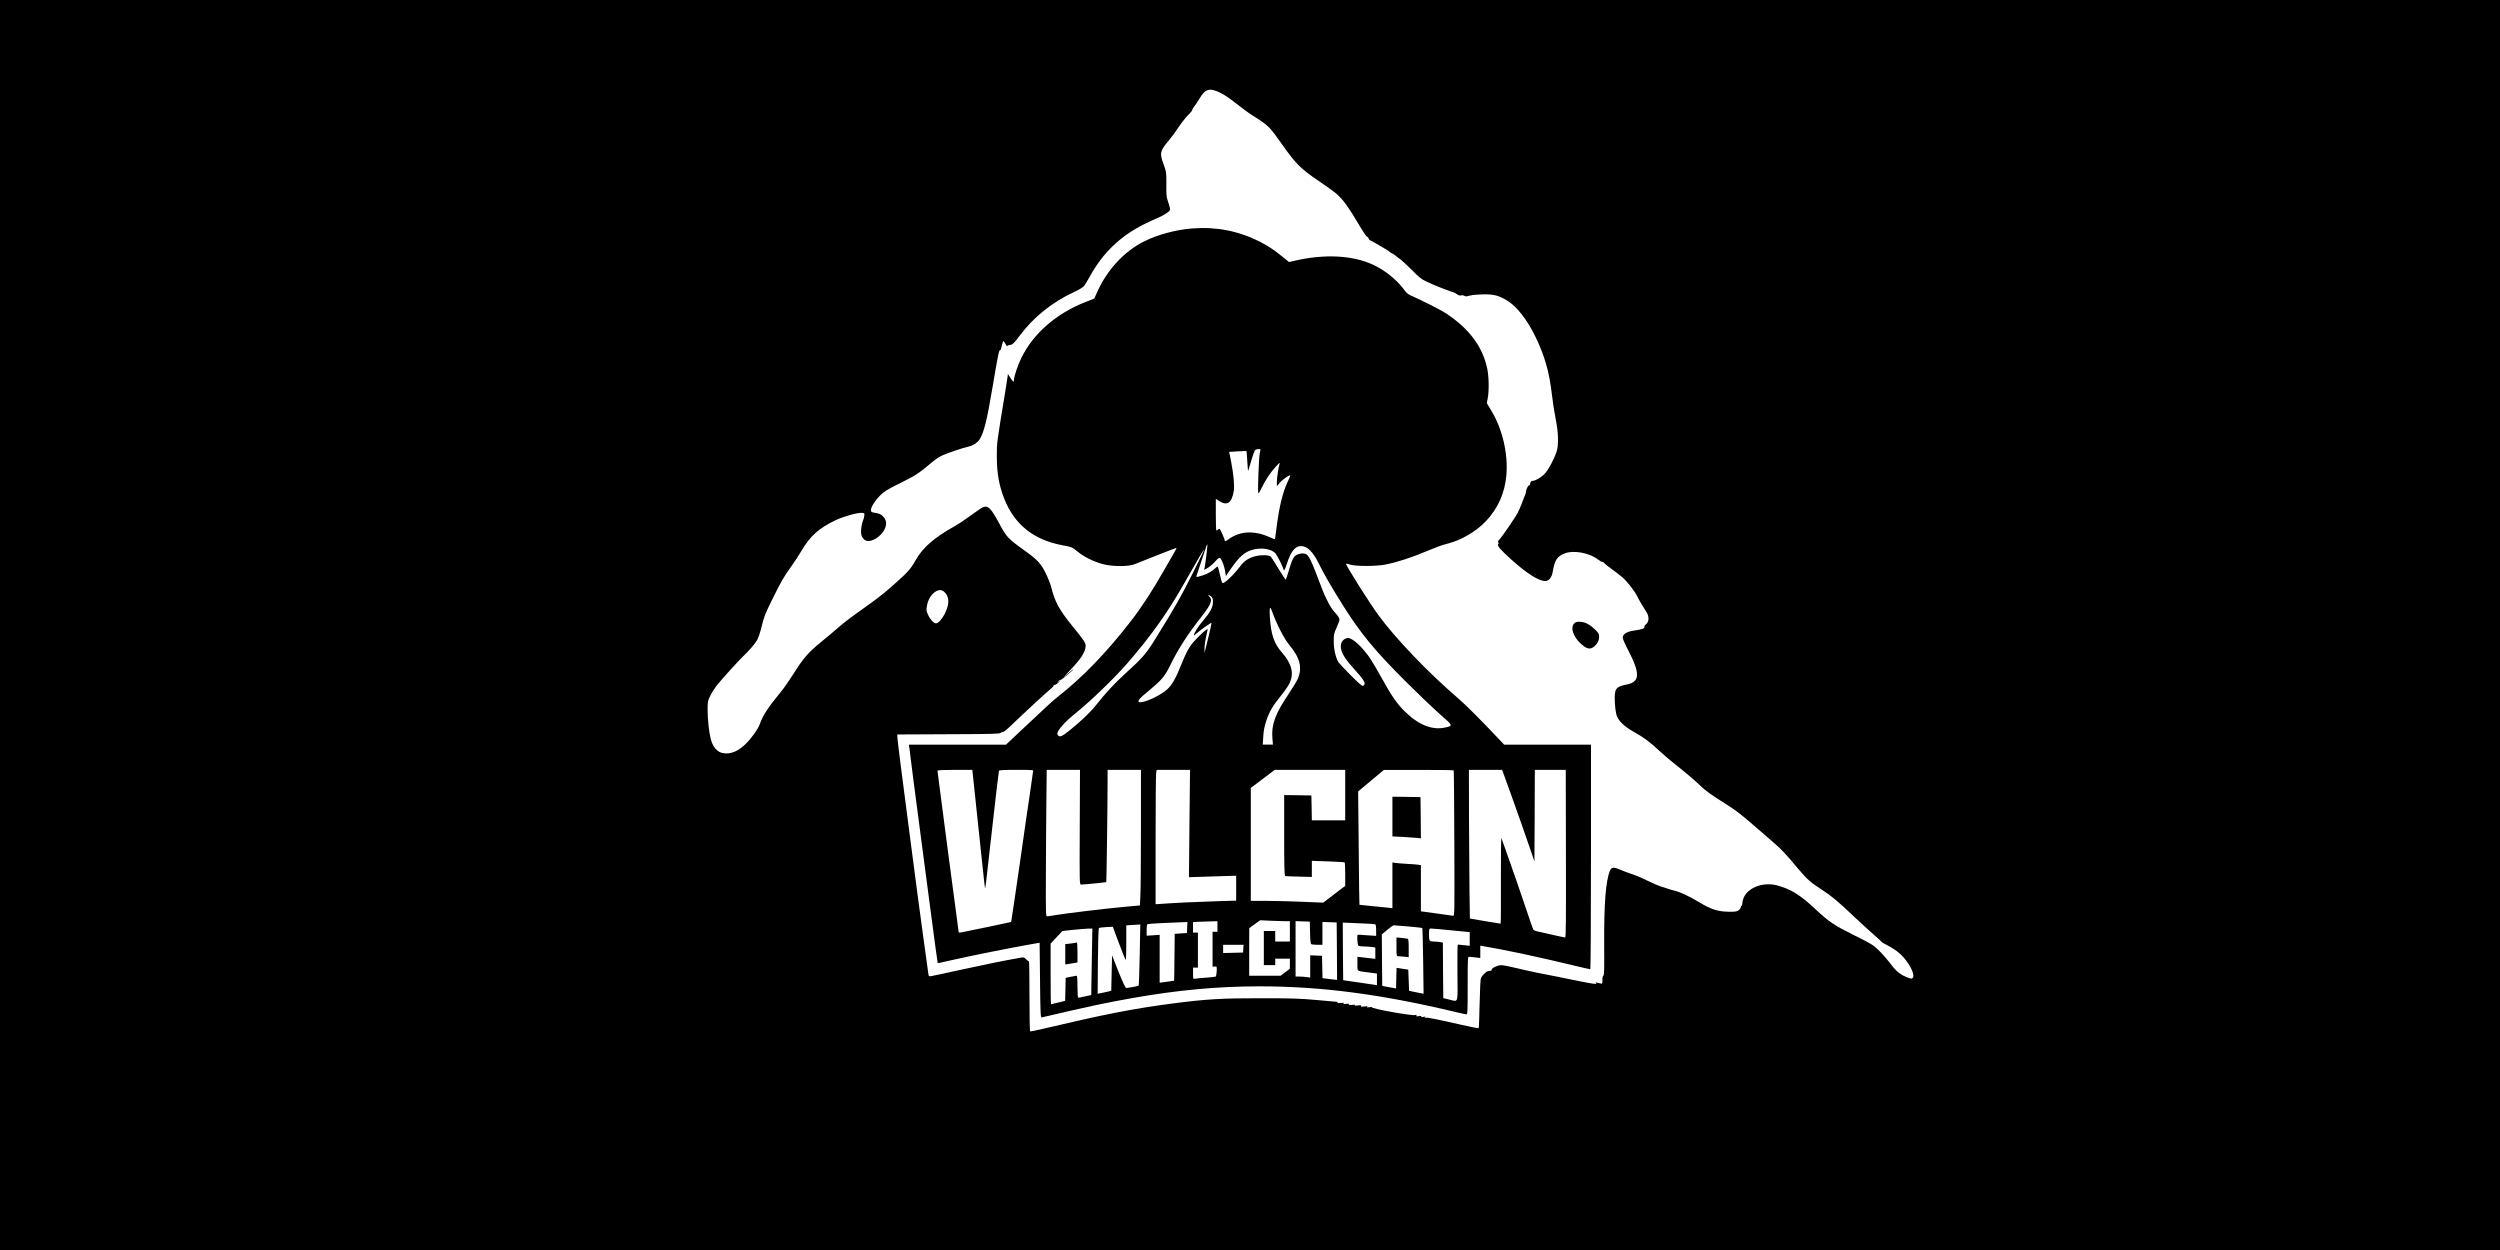 <?xml version="1.0" standalone="no"?>
<!DOCTYPE svg PUBLIC "-//W3C//DTD SVG 20010904//EN"
 "http://www.w3.org/TR/2001/REC-SVG-20010904/DTD/svg10.dtd">
<svg version="1.0" xmlns="http://www.w3.org/2000/svg"
 width="3072pt" height="1536pt" viewBox="0 0 3072 1536"
 preserveAspectRatio="xMidYMid meet">

<g transform="translate(0,1536) scale(0.1,-0.1)"
fill="#000000" stroke="none">
<path d="M0 7680 l0 -7680 15360 0 15360 0 0 7680 0 7680 -15360 0 -15360 0 0
-7680z m15003 6536 c40 -19 125 -78 190 -130 65 -52 155 -118 200 -146 197
-125 203 -131 363 -357 165 -234 229 -298 443 -443 97 -65 200 -140 230 -167
74 -65 148 -167 261 -360 52 -89 101 -162 108 -163 8 0 16 -9 19 -19 3 -11 12
-22 21 -25 10 -4 38 -19 64 -34 25 -15 72 -42 104 -61 32 -18 64 -39 72 -47 7
-8 17 -14 21 -14 5 0 24 -12 43 -27 19 -16 50 -39 69 -52 19 -14 82 -73 140
-131 79 -81 120 -114 165 -134 32 -15 73 -33 89 -41 53 -24 240 -95 250 -95 6
0 26 -11 45 -24 24 -16 41 -21 55 -16 11 4 28 2 38 -5 14 -9 28 -9 70 3 30 8
100 14 167 15 128 1 186 -14 288 -75 119 -72 246 -234 348 -443 116 -239 171
-433 204 -716 11 -96 32 -232 47 -304 33 -159 37 -320 9 -400 -31 -89 -95
-209 -138 -259 -40 -47 -122 -96 -161 -96 -11 0 -20 -10 -24 -30 -3 -17 -11
-29 -17 -27 -10 3 -36 -53 -36 -81 0 -8 -6 -28 -14 -45 -8 -18 -24 -58 -35
-90 -12 -31 -33 -81 -47 -110 -34 -65 -192 -297 -235 -343 -14 -15 -17 -24 -9
-29 8 -5 8 -10 0 -20 -16 -20 25 -68 160 -190 191 -172 338 -265 419 -265 43
0 80 46 91 115 23 142 55 190 149 226 107 40 296 7 399 -71 30 -22 58 -38 62
-35 5 3 15 -3 22 -13 7 -10 51 -45 98 -79 47 -33 106 -79 132 -102 54 -48 146
-167 175 -226 20 -43 84 -152 114 -196 38 -56 33 -125 -11 -156 -10 -7 -17
-20 -14 -27 7 -18 -36 -32 -136 -46 -83 -12 -130 -43 -130 -88 0 -13 31 -84
70 -158 145 -279 141 -382 -16 -414 -143 -29 -159 -52 -151 -220 3 -68 13
-135 23 -163 23 -68 94 -135 215 -203 127 -72 188 -117 311 -232 54 -50 137
-121 185 -158 101 -78 266 -218 331 -282 54 -52 126 -103 288 -205 140 -88
190 -127 380 -292 76 -66 176 -153 223 -193 92 -79 139 -130 294 -314 112
-134 153 -170 297 -263 117 -76 191 -137 395 -331 77 -73 183 -169 235 -215
52 -45 97 -86 98 -91 2 -5 34 -24 70 -42 90 -46 150 -90 205 -153 84 -96 137
-212 112 -246 -11 -15 -16 -16 -52 -3 -99 35 -151 76 -232 186 -31 41 -90 108
-131 148 -70 70 -87 80 -303 188 -250 124 -310 164 -478 321 -181 171 -300
246 -467 292 -167 46 -352 -18 -413 -143 -10 -22 -19 -55 -19 -73 0 -18 -4
-33 -10 -33 -5 0 -10 -8 -10 -19 0 -10 -12 -27 -27 -37 -23 -16 -45 -19 -128
-17 -124 2 -210 29 -341 108 -147 88 -246 134 -334 155 -25 6 -54 15 -65 19
-11 5 -47 16 -80 26 -33 10 -109 42 -169 72 -59 30 -147 67 -195 83 -47 15
-112 40 -144 54 -78 34 -106 31 -124 -13 -52 -125 -74 -405 -71 -910 2 -292 0
-375 -9 -378 -8 -3 -13 -24 -13 -55 0 -42 -2 -49 -17 -44 -10 3 -31 8 -48 11
-23 5 -26 4 -15 -4 27 -19 -28 -13 -206 23 -260 53 -357 73 -504 101 -74 15
-198 42 -274 61 -77 19 -157 34 -178 34 -46 0 -118 -34 -118 -55 0 -9 -10 -15
-25 -15 -14 0 -33 -6 -41 -13 -39 -31 -62 -60 -69 -85 -4 -15 -10 -156 -14
-314 -3 -157 -8 -289 -12 -292 -3 -3 -95 15 -205 40 -345 78 -427 94 -448 88
-17 -4 -18 -3 -6 6 12 9 7 10 -19 5 -24 -5 -32 -4 -26 5 5 8 -3 9 -30 4 -30
-5 -36 -4 -30 6 6 10 2 12 -16 7 -42 -11 -561 83 -529 96 8 3 -5 4 -30 1 -34
-4 -41 -3 -30 5 11 8 2 9 -34 4 -38 -5 -47 -3 -41 6 5 10 -4 11 -41 6 -33 -4
-44 -3 -35 3 9 7 -2 8 -34 4 -35 -3 -46 -2 -41 7 6 8 -4 10 -36 5 -34 -4 -40
-3 -28 6 12 9 5 10 -33 6 -30 -4 -46 -2 -42 4 3 6 0 10 -8 10 -7 0 -119 10
-248 22 -196 18 -305 22 -674 22 -488 1 -687 -11 -1100 -65 -480 -63 -820
-129 -1595 -312 -80 -19 -148 -33 -152 -30 -5 2 -8 198 -8 435 0 237 -3 429
-6 426 -3 -4 -18 7 -33 23 -28 28 -29 29 -87 18 -184 -32 -459 -88 -711 -144
-180 -40 -335 -73 -369 -79 -30 -5 -32 -3 -37 32 -23 164 -51 362 -76 552 -17
124 -42 311 -56 415 -14 105 -34 260 -45 345 -11 85 -32 243 -46 350 -109 832
-152 1173 -156 1230 l-3 45 628 3 c543 2 631 4 644 17 8 8 19 12 24 9 6 -3 43
25 82 62 40 37 108 102 152 144 116 110 314 291 355 324 19 16 35 33 35 39 0
6 9 11 19 13 11 1 31 15 45 30 l26 28 -25 -19 -25 -20 19 22 c10 13 22 20 27
18 7 -5 159 121 159 132 0 3 -33 -23 -72 -58 -70 -61 -69 -59 27 41 140 146
195 232 195 305 0 37 -18 64 -165 245 -163 202 -213 295 -260 483 -9 34 -38
108 -66 164 -59 121 -105 169 -274 289 -185 132 -210 158 -295 319 -102 191
-139 228 -202 202 -18 -8 -85 -53 -148 -100 -63 -47 -153 -107 -200 -133 -250
-139 -395 -266 -480 -419 -61 -110 -96 -148 -290 -319 -124 -109 -183 -154
-415 -318 -82 -58 -186 -138 -230 -177 -44 -39 -144 -123 -221 -186 -162 -132
-216 -193 -344 -395 -51 -80 -117 -176 -149 -214 -167 -204 -228 -297 -266
-407 -21 -58 -106 -177 -172 -240 -75 -72 -141 -108 -214 -116 -109 -11 -182
49 -215 175 -22 83 -39 243 -39 362 0 99 2 109 34 173 18 37 54 93 79 125 61
76 271 308 319 353 74 69 151 158 177 206 15 26 41 104 57 173 25 108 43 152
126 320 113 229 144 283 235 409 37 51 96 141 130 199 106 178 212 273 414
369 103 49 270 95 324 91 29 -2 34 -7 32 -23 -5 -36 -8 -50 -15 -65 -27 -66
-35 -166 -16 -203 32 -63 88 -72 166 -27 114 65 165 190 107 259 -33 40 -55
51 -113 60 -38 5 -47 10 -49 28 -5 35 47 120 113 185 51 51 86 73 250 153 185
92 228 120 385 253 34 29 87 65 118 81 54 27 268 100 342 116 49 11 104 48
128 87 53 85 91 239 157 634 69 408 81 468 94 460 5 -3 14 21 21 54 7 33 16
60 20 60 3 0 14 -17 25 -37 10 -21 20 -32 22 -25 3 6 14 12 24 12 36 0 58 19
131 118 169 226 394 407 668 535 52 24 105 55 116 68 12 13 48 71 80 129 155
282 370 488 661 634 61 30 133 64 161 75 64 25 148 77 156 96 6 18 3 35 -23
112 -18 53 -21 83 -19 210 1 144 0 150 -32 238 -54 147 -49 168 71 310 28 33
79 103 113 155 35 52 86 117 114 145 29 27 52 56 52 63 0 8 11 27 25 44 14 16
43 61 66 99 70 120 125 134 262 65z m-3401 -6128 c66 -59 68 -149 6 -273 -33
-64 -80 -115 -107 -115 -26 0 -72 49 -97 105 -21 45 -23 57 -14 109 12 72 49
138 98 171 45 31 81 32 114 3z"/>
<path d="M14650 12553 c-198 -15 -432 -78 -593 -160 -243 -123 -451 -347 -572
-616 l-39 -86 -105 -41 c-363 -143 -644 -388 -791 -689 -42 -84 -90 -228 -90
-267 0 -36 -11 -30 -45 24 l-30 47 -3 -30 c-2 -16 -16 -109 -32 -205 -102
-616 -101 -609 -101 -775 0 -209 27 -361 92 -525 126 -317 361 -504 713 -570
117 -22 120 -23 185 -76 79 -66 199 -125 313 -156 118 -31 309 -32 388 -2 30
12 158 63 284 113 126 50 231 90 233 88 2 -3 -17 -40 -43 -83 -26 -44 -76
-131 -112 -194 -133 -236 -278 -459 -407 -624 -302 -389 -590 -687 -900 -931
-52 -41 -127 -108 -255 -230 -41 -39 -143 -135 -227 -213 l-151 -142 -597 0
-597 0 6 -37 c3 -21 11 -78 16 -128 6 -49 22 -173 35 -275 13 -102 38 -291 55
-420 17 -129 44 -338 61 -465 16 -126 43 -331 60 -455 92 -699 120 -904 122
-906 1 0 99 21 217 48 233 52 684 142 900 180 l135 24 5 -460 c4 -403 7 -461
20 -458 590 138 789 180 1110 237 559 99 1055 145 1565 145 759 0 1495 -96
2417 -317 59 -14 115 -26 125 -27 17 -1 18 19 18 354 0 349 0 355 20 353 11
-1 46 -5 78 -8 l57 -7 0 76 0 76 28 -5 c281 -47 674 -131 1129 -241 101 -24
188 -44 194 -44 5 0 9 516 9 1380 l0 1380 -534 0 -533 0 -69 73 c-223 236
-402 415 -495 495 -367 315 -766 731 -980 1022 -106 143 -399 608 -399 632 0
4 21 -1 48 -9 69 -23 319 -23 437 0 145 29 318 85 500 162 94 40 204 81 245
90 178 42 367 151 491 283 147 157 229 341 249 559 24 269 -48 576 -191 808
l-49 81 11 59 c18 89 15 267 -5 362 -57 273 -219 491 -506 682 -58 39 -305
164 -432 219 -31 13 -57 35 -78 64 -87 122 -236 244 -381 312 -254 120 -601
138 -971 52 l-68 -16 -79 64 c-106 86 -181 136 -276 184 -264 134 -536 188
-835 165z m830 -2764 c-11 -43 -26 -445 -19 -484 3 -14 15 2 40 56 20 42 57
107 82 145 50 76 152 191 142 159 -14 -42 -34 -172 -35 -224 l0 -55 36 42 c33
39 120 100 129 90 2 -2 -11 -36 -30 -74 -65 -136 -107 -314 -141 -584 -8 -68
-16 -125 -17 -127 -1 -1 -33 12 -70 28 -187 83 -359 74 -497 -25 -39 -28 -50
-32 -50 -19 0 9 -14 47 -32 85 -28 63 -32 67 -48 53 -9 -8 -20 -15 -23 -15 -4
0 -7 88 -7 195 l0 195 38 -24 c101 -67 158 -29 183 122 10 66 -3 205 -34 365
l-23 114 105 7 c57 3 106 4 108 3 2 -2 6 -62 10 -133 6 -106 8 -123 16 -94 5
19 24 82 42 140 33 103 34 105 67 110 18 3 34 2 36 -1 1 -3 -2 -26 -8 -50z
m-655 -1242 c-7 -64 -17 -133 -21 -153 l-7 -37 43 24 c23 13 64 48 91 78 40
45 51 52 63 42 21 -17 54 -108 62 -170 l7 -51 49 73 c116 167 176 222 277 251
112 32 240 11 286 -47 24 -30 86 -155 100 -201 4 -15 15 7 39 79 48 150 101
215 174 215 75 0 148 -72 218 -216 60 -124 156 -289 297 -514 220 -349 391
-556 776 -940 152 -151 340 -331 419 -400 160 -139 160 -139 53 -161 -158 -33
-328 37 -496 206 -94 94 -162 194 -275 400 -45 83 -107 188 -138 235 -93 141
-219 260 -277 260 -35 0 -74 -30 -84 -65 -21 -77 19 -161 143 -298 142 -157
165 -196 130 -222 -14 -10 -37 9 -153 124 -75 75 -143 148 -153 162 -34 53
-59 161 -59 256 -1 84 2 99 35 171 20 44 36 89 36 101 0 12 -19 43 -43 69 -48
52 -75 94 -118 183 -33 68 -45 97 -125 309 -60 158 -94 224 -124 240 -28 15
-75 12 -114 -7 -40 -19 -59 -57 -102 -203 -15 -52 -30 -98 -34 -102 -3 -4 -43
55 -89 132 -46 76 -90 145 -98 151 -24 20 -114 22 -184 5 -87 -22 -145 -61
-190 -125 -45 -64 -147 -170 -189 -195 -35 -20 -30 -28 -61 99 -12 50 -23 92
-25 94 -2 2 -24 -15 -49 -37 -41 -36 -116 -71 -189 -88 -25 -6 -28 -5 -23 12
3 10 31 96 63 189 31 94 59 176 61 184 2 8 6 12 8 9 3 -2 -2 -57 -10 -121z
m-167 -228 c-135 -272 -227 -433 -456 -802 -116 -188 -162 -241 -369 -429
-134 -121 -253 -249 -371 -400 -63 -80 -183 -194 -315 -300 -100 -80 -125 -90
-147 -63 -11 13 -10 22 2 48 22 46 110 140 193 205 191 151 501 450 667 642
293 340 488 615 697 985 156 275 233 406 238 402 2 -2 -61 -132 -139 -288z
m223 -288 c19 -16 24 -29 24 -68 -1 -66 -32 -125 -121 -229 -61 -71 -114 -156
-114 -182 0 -3 12 6 28 20 37 35 184 140 189 134 2 -2 -12 -66 -30 -142 -19
-77 -39 -159 -45 -184 l-10 -45 -1 55 c0 30 8 95 19 144 11 50 20 91 20 93 0
11 -43 -22 -95 -74 -121 -117 -150 -163 -235 -373 -65 -161 -110 -239 -172
-295 -100 -90 -348 -191 -348 -142 0 21 19 40 125 128 158 131 199 179 261
307 97 200 218 389 390 607 117 150 137 202 94 245 -25 25 -10 26 21 1z m748
-178 c54 -153 149 -340 210 -413 137 -164 168 -286 106 -426 -13 -29 -64 -113
-114 -187 -160 -237 -209 -371 -196 -534 l7 -83 -63 0 -62 0 6 100 c4 72 15
125 37 192 37 113 78 183 182 311 44 54 91 123 106 155 54 119 25 236 -94 372
-99 112 -137 225 -150 440 -7 115 1 140 25 73z m-3675 -2010 c7 -64 49 -462
95 -898 17 -154 35 -331 42 -393 6 -62 13 -111 15 -109 2 1 15 104 28 227 14
124 41 362 60 530 20 168 45 388 56 490 12 102 23 191 25 198 3 9 55 12 215
12 197 0 211 -1 206 -17 -3 -10 -8 -40 -11 -68 -4 -27 -17 -122 -30 -210 -14
-88 -70 -477 -125 -865 -56 -387 -103 -706 -105 -709 -4 -3 -491 -105 -612
-128 -18 -3 -33 -2 -33 2 0 5 -13 106 -29 224 -40 294 -130 973 -181 1371 -17
129 -35 268 -40 308 -6 40 -10 77 -10 82 0 6 84 10 214 10 l214 0 6 -57z
m1314 -648 c-3 -699 -3 -705 17 -705 43 1 305 27 309 31 3 4 16 938 16 1217
l0 162 205 0 205 0 0 -712 c0 -392 -3 -767 -7 -834 l-6 -120 -196 -18 c-222
-20 -713 -79 -841 -101 -47 -8 -93 -15 -103 -15 -16 0 -17 28 -15 513 1 281 3
686 6 900 l4 387 204 0 205 0 -3 -705z m1348 45 l-6 -659 157 5 c87 2 218 6
291 9 l132 4 0 -153 0 -153 -232 -7 c-235 -7 -537 -21 -681 -32 l-77 -5 0 788
c0 433 3 805 7 826 l6 37 205 0 205 0 -7 -660z m1914 350 l0 -310 -205 0 -205
0 -2 123 c-1 67 -2 136 -3 152 l-1 30 -167 3 -167 2 0 -495 c0 -388 3 -497 13
-500 6 -2 83 -5 170 -7 l157 -4 0 99 0 99 198 -7 c108 -4 200 -9 205 -12 4 -2
7 -68 7 -146 l0 -143 -91 -69 c-50 -39 -111 -85 -135 -103 l-44 -34 -263 11
c-144 6 -344 11 -445 11 l-182 0 0 694 0 694 148 111 147 111 433 0 432 0 0
-310z m1333 303 c3 -5 6 -408 8 -898 3 -880 3 -890 -16 -888 -11 2 -85 12
-165 23 -80 11 -164 22 -187 26 l-43 5 0 284 0 284 -32 5 c-18 3 -82 8 -143
11 -60 3 -125 9 -142 12 l-33 5 0 -281 0 -282 -42 6 c-24 3 -115 12 -202 20
-87 8 -160 16 -161 17 -2 2 -6 316 -9 698 l-7 695 158 132 158 132 427 0 c235
1 429 -2 431 -6z m632 -95 c20 -57 55 -152 77 -213 61 -168 212 -598 249 -710
l34 -100 3 563 2 562 190 0 190 0 2 -1030 c2 -810 0 -1030 -9 -1030 -7 0 -79
15 -160 34 -82 19 -165 38 -186 42 -21 3 -42 14 -47 24 -6 10 -34 92 -64 182
-63 190 -216 633 -276 798 -23 63 -46 126 -50 140 -5 14 -8 -216 -7 -513 1
-295 0 -537 -3 -537 -3 0 -89 14 -192 31 l-186 32 -5 341 c-2 188 -5 599 -6
914 l-1 572 204 0 204 0 37 -102z m-2702 -1758 l57 0 0 -125 0 -125 -90 0 -90
0 0 65 0 65 -70 0 -70 0 0 -210 0 -210 70 0 70 0 0 40 0 40 90 0 90 0 0 -62
-1 -63 -56 -42 -57 -43 -193 0 -193 0 0 293 1 292 67 49 67 48 125 -6 c69 -3
151 -6 183 -6z m-833 -65 l0 -65 -30 0 -30 0 0 -214 0 -215 27 2 c26 2 26 1
24 -58 -2 -33 -7 -63 -13 -66 -5 -3 -60 -9 -121 -13 -62 -4 -122 -10 -134 -13
-22 -5 -23 -3 -23 66 l0 71 30 0 30 0 0 215 0 215 -30 0 -30 0 0 65 0 64 68 4
c37 2 104 4 150 5 l82 2 0 -65z m1138 -75 c2 -92 6 -137 15 -142 7 -4 40 -8
75 -8 l62 0 0 140 0 141 88 -3 87 -3 3 -353 2 -353 -57 6 c-32 3 -72 8 -90 11
l-32 5 -3 137 -3 137 -72 3 -73 3 0 -137 0 -137 -46 7 c-26 3 -66 6 -90 6
l-44 0 0 340 0 341 88 -3 87 -3 3 -135z m-1510 63 l-3 -68 -75 -5 -75 -5 -3
-287 c-1 -159 -3 -288 -5 -289 -1 0 -41 -6 -89 -13 l-88 -12 0 294 0 295 -80
-6 -80 -5 0 69 c0 47 4 71 13 74 10 4 291 19 440 23 l48 2 -3 -67z m2309 40
c9 -4 13 -26 13 -74 l0 -69 -92 6 c-51 4 -104 7 -117 8 -24 1 -24 -1 -22 -64
2 -36 8 -68 14 -72 7 -4 35 -8 63 -8 28 0 72 -3 98 -6 l46 -7 0 -70 0 -70 -47
6 c-27 4 -76 9 -110 13 l-63 7 0 -86 c0 -99 -16 -87 148 -108 l92 -12 0 -71 0
-72 -207 31 -208 30 -3 354 -2 354 191 -8 c106 -4 198 -9 206 -12z m-2892
-375 c-4 -205 -10 -376 -13 -379 -7 -7 -126 -29 -153 -29 -10 0 -41 66 -95
200 l-79 201 -5 -218 -5 -218 -45 -11 c-25 -6 -62 -14 -84 -18 l-38 -7 3 400
c2 219 7 403 12 407 4 4 44 10 90 12 l82 4 17 -48 c9 -27 31 -85 48 -129 17
-44 44 -112 59 -152 15 -40 30 -75 34 -79 4 -4 7 90 7 209 l0 216 53 4 c28 2
67 4 86 5 l33 2 -7 -372z m3298 348 c93 -8 171 -17 174 -20 3 -3 8 -186 11
-407 l5 -400 -38 7 c-20 3 -60 12 -89 18 l-51 11 -5 130 -5 130 -72 11 -72 11
-3 -127 -3 -126 -85 15 -85 16 -3 317 -2 316 67 56 c37 31 72 56 78 56 5 0 86
-7 178 -14z m-3886 -373 c-4 -192 -7 -375 -7 -409 l0 -61 -75 -16 c-42 -10
-80 -17 -85 -17 -6 0 -10 54 -10 135 0 102 -3 135 -12 135 -7 -1 -40 -6 -73
-13 l-60 -13 -3 -141 -3 -141 -84 -21 c-46 -11 -87 -21 -90 -21 -3 0 -5 168
-5 373 l0 372 73 78 72 77 130 14 c72 7 154 14 184 15 l54 1 -6 -347z m4416
325 l227 -22 0 -84 0 -84 -67 7 c-38 4 -72 8 -78 8 -6 1 -8 -126 -6 -345 3
-398 16 -358 -104 -330 l-70 17 -3 341 -2 341 -38 7 c-20 3 -51 6 -69 6 -59 0
-63 5 -63 86 0 70 1 74 23 74 12 1 124 -9 250 -22z m-2555 -225 l-3 -48 -122
-3 -123 -3 0 50 0 51 126 0 125 0 -3 -47z"/>
<path d="M17110 5326 l0 -244 128 -6 c70 -4 148 -9 175 -12 l47 -6 -2 254 -3
253 -172 3 -173 2 0 -244z"/>
<path d="M17160 3725 c0 -113 0 -115 23 -115 12 0 46 -3 75 -6 l52 -7 0 112
c0 81 -3 113 -12 116 -7 2 -41 6 -75 10 l-63 6 0 -116z"/>
<path d="M13215 3775 c-5 -2 -36 -6 -67 -10 l-58 -6 0 -126 0 -125 33 6 c17 3
51 8 75 12 l42 7 0 123 c0 68 -3 124 -7 123 -5 0 -12 -2 -18 -4z"/>
<path d="M19342 7697 c-55 -59 4 -193 122 -279 49 -35 85 -36 126 -2 40 35 60
74 60 122 0 34 -7 45 -55 91 -65 62 -124 90 -186 91 -35 0 -51 -5 -67 -23z"/>
</g>
</svg>
